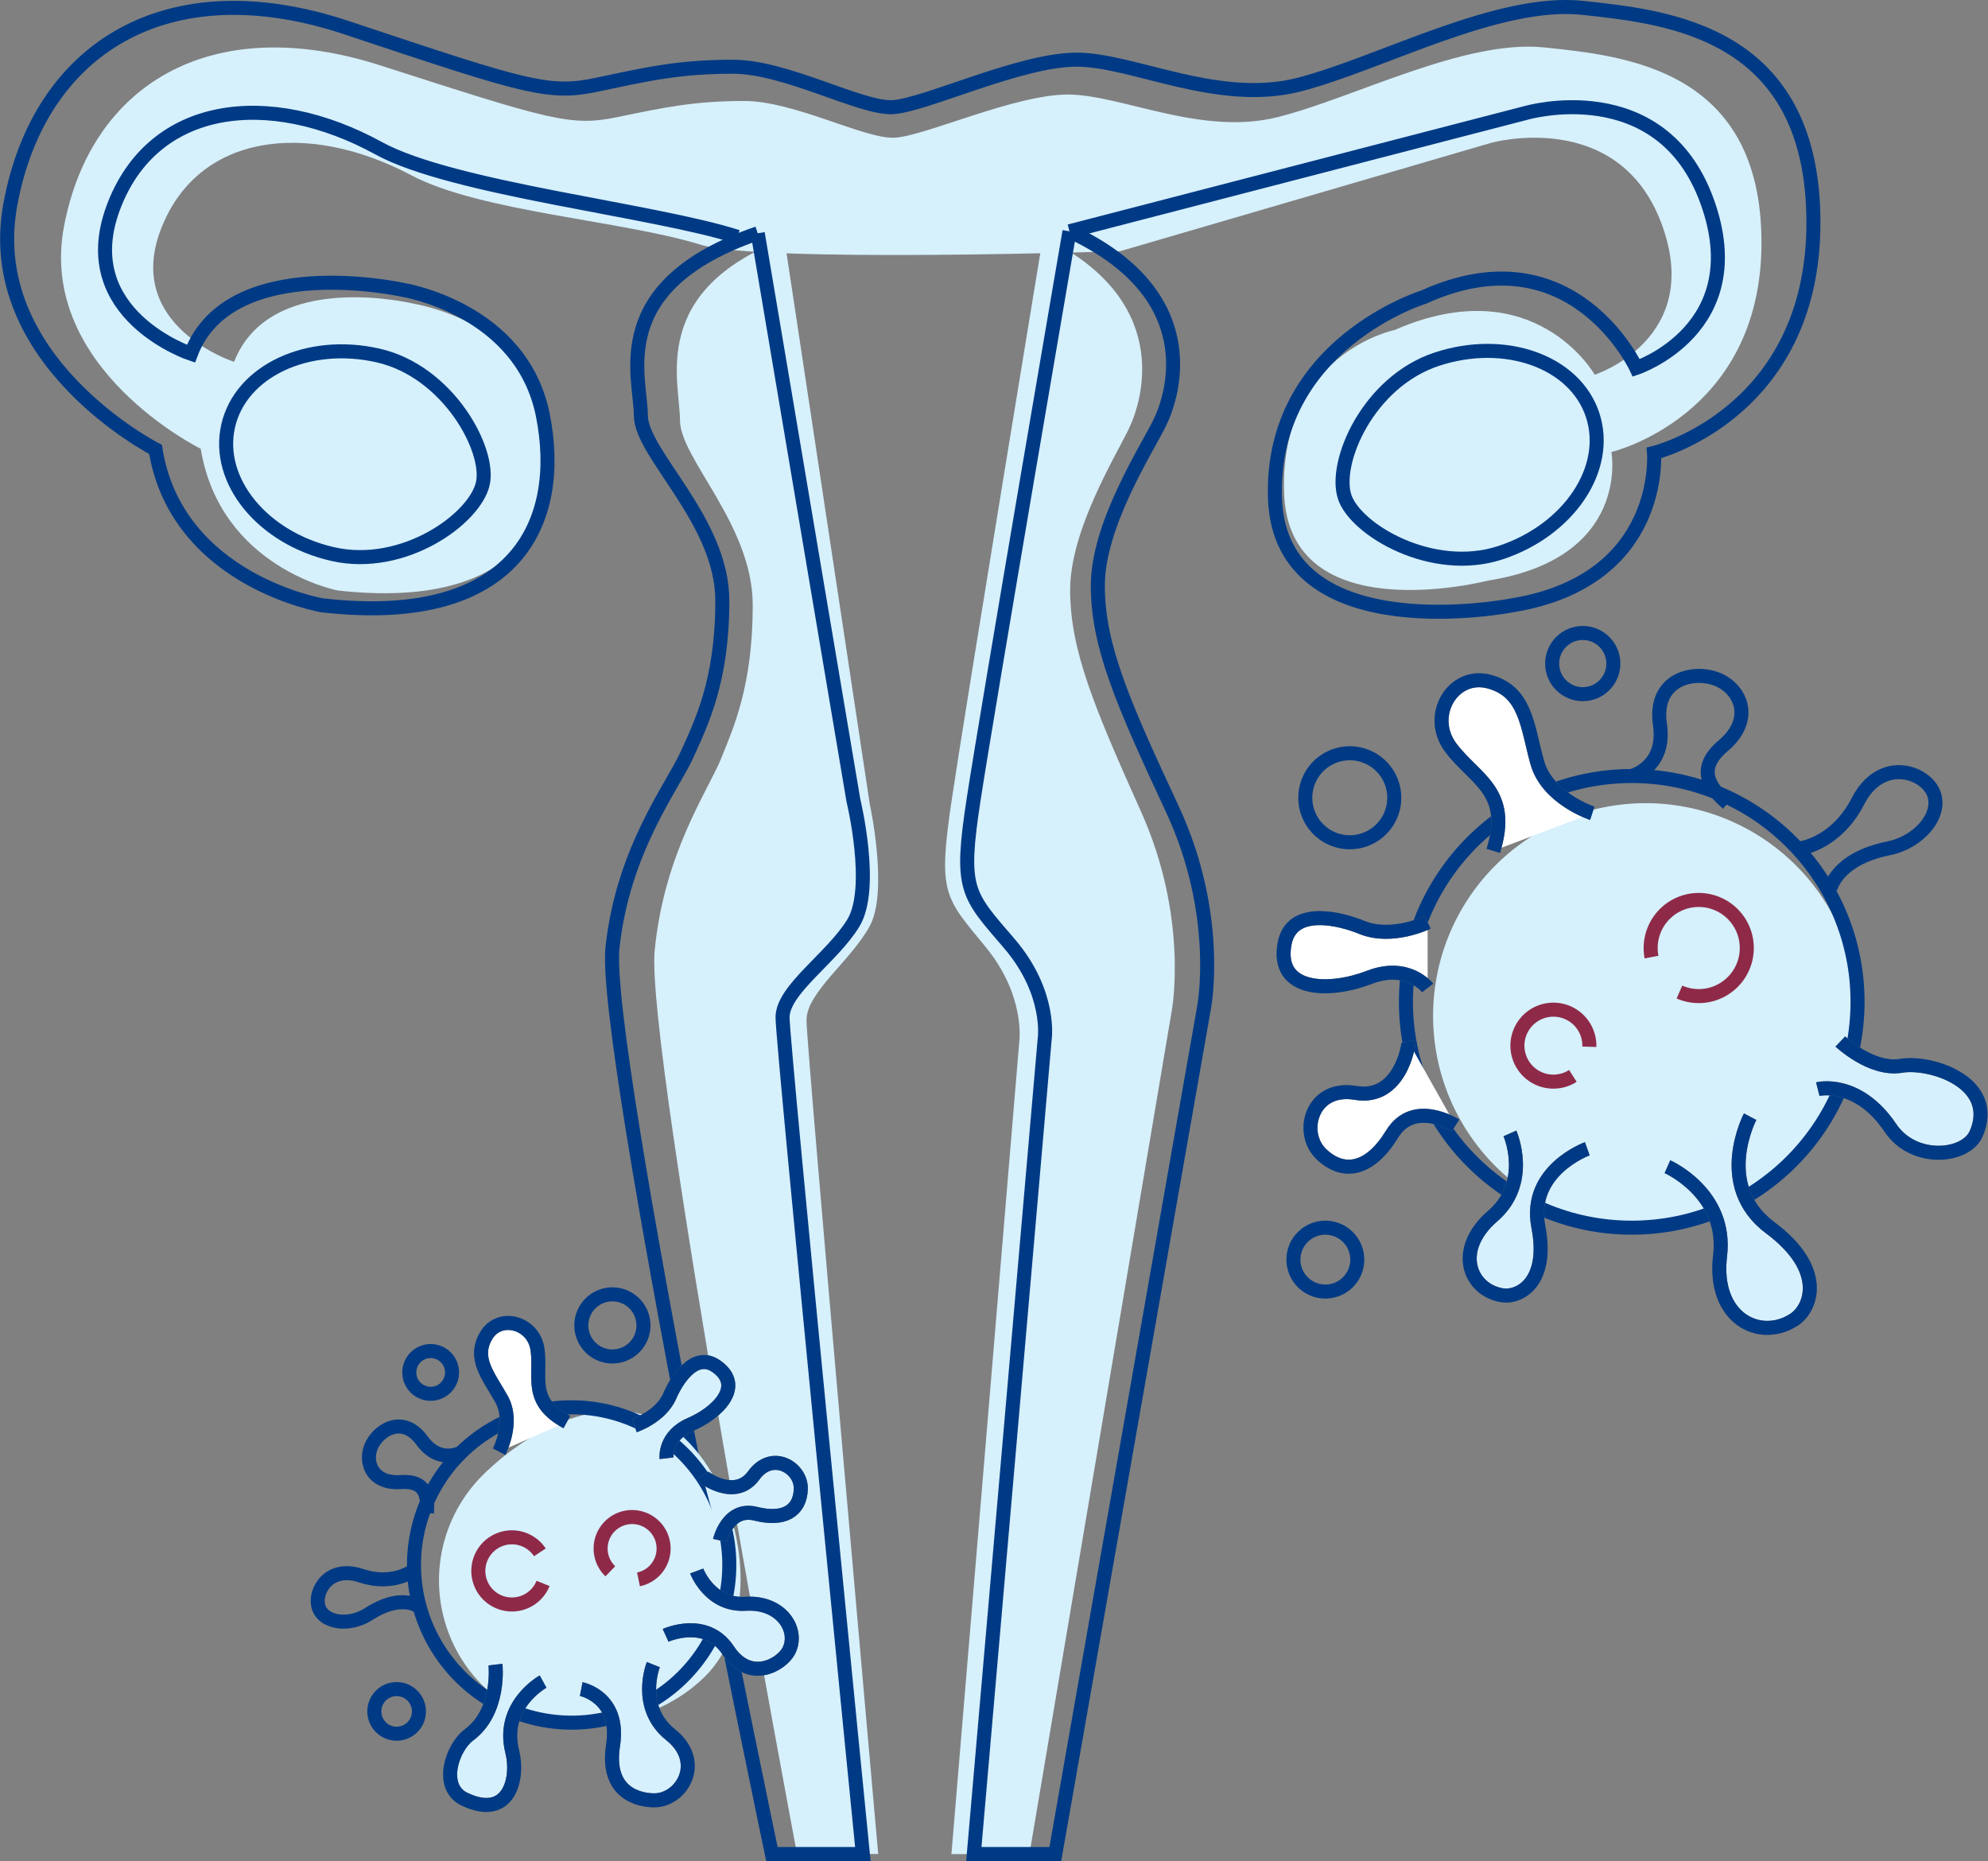 <svg xmlns="http://www.w3.org/2000/svg" width="566.757" height="530.496" viewBox="0 0 566.757 530.496">
    <rect x="0" y="0" width="566.757" height="530.496" fill="#808080" stroke="none"/>
    <g data-name="Group 7109" transform="translate(-69.412 -18562.15)">
        <path data-name="Path 25132" d="M185.788 59.089c-22.582-6.994-62.839-9.363-82.718-19.889C73.6 23.6 42.223 27.268 31.766 54.808s20.918 37.636 20.918 37.636c10.456-26.62 51.43-16.524 51.43-16.524s31.692 4.894 37.4 32.435-6.973 55.081-59.264 49.271c0 0-33.431-6.375-39.073-40.393 0 0-46.59-22.953-38.982-63.346s41.83-61.5 90.321-45.9 54.192 17.445 67.5 14.688 21.871-4.587 36.134-4.587 34.222 10.849 42.783 10.472 34.228-12.308 49.438-12.308 38.029 11.931 59.9 6.423S403.511.428 426.329 2.834s61.8 6.073 61.8 55.646-42.783 59.668-42.783 59.668 5.659 30.243-35.224 36.667c0 0-56.825 14.742-58.091-25.037s31.514-46.412 31.514-46.412c39.93-17.44 57.046 12.75 57.046 12.75s31.374-10.1 19.012-43.144-48.485-22.964-48.485-22.964L305.264 60.92s-102.677 3.37-119.476-1.831" transform="translate(83.459 18572.846)" style="fill:#d6f0fc"/>
        <path data-name="Path 25133" d="m71.859 12.771 24.347 161.107s5.411 24.859 0 34.8-18.037 18.893-18.037 26.851S98.613 473.2 98.613 473.2H75.466S32.182 243.486 34.885 215.644s15.329-45.744 18.936-54.693 9.019-20.885 9.019-43.758S42.1 75.427 42.1 64.487s-9.019-36.8 29.759-51.716" transform="translate(221.166 18617.441)" style="fill:#d6f0fc"/>
        <path data-name="Path 25134" d="M78.078 12.668s-22.237 134.881-26.1 161.048-1.938 27.18 9.665 41.27 9.67 27.18 9.67 27.18L51.975 473.672h22.237L114.82 233.1s4.835-26.173-8.7-56.368-20.3-46.3-20.3-63.41 13.046-38.25 16.756-45.971c4.189-8.722 12.249-36.9-24.493-54.688" transform="translate(288.678 18616.99)" style="fill:#d6f0fc"/>
        <path data-name="Path 25135" d="m74.074 12.48 27.271 161.656s6.057 24.945 0 34.922-20.2 18.958-20.2 26.943 22.892 238.479 22.892 238.479H78.112s-48.474-230.5-45.448-258.438 17.17-45.9 21.214-54.882 10.1-20.95 10.1-43.9-23.233-41.908-23.233-52.887-10.1-36.925 33.329-51.893" transform="translate(211.363 18616.166)" style="stroke-width:4px;stroke:#003a85;fill:none;stroke-miterlimit:10"/>
        <path data-name="Path 25136" d="M208.7 66.015c-23.987-7.694-81.162-13.671-102.274-25.247C75.117 23.6 41.788 27.636 30.681 57.933S52.9 99.343 52.9 99.343c11.109-29.29 60.6-18.177 60.6-18.177s33.668 5.384 39.725 35.681-7.409 60.6-62.953 54.2c0 0-41.475-7.01-47.467-44.436 0 0-49.487-25.252-41.41-69.688s44.442-67.669 95.947-50.5 57.568 19.189 71.707 16.158 23.228-5.05 38.379-5.05 36.354 11.937 45.443 11.528 36.36-13.547 52.518-13.547 40.4 13.132 63.631 7.07S425.572-1.886 449.812.758s65.645 6.682 65.645 61.219-45.448 65.645-45.448 65.645 3.031 36.36-40.4 43.429c0 0-66.318 13.127-67.664-30.636s42.417-57.229 42.417-57.229c42.417-19.189 60.594 20.2 60.594 20.2s33.328-11.108 20.2-47.467-51.511-25.257-51.511-25.257L303.366 64.443" transform="translate(70.943 18563.643)" style="stroke-width:4px;stroke:#003a85;fill:none;stroke-miterlimit:10"/>
        <path data-name="Path 25137" d="M80.5 12.376c38.379 17.843 29.963 46.121 25.586 54.876C102.2 75 88.577 96.2 88.577 113.368S95.646 146.7 109.785 177s9.089 56.556 9.089 56.556L76.457 474.931H53.224l20.2-232.287s2.019-13.127-10.1-27.266-14.139-15.151-10.1-41.41S80.5 12.376 80.5 12.376" transform="translate(293.814 18615.709)" style="stroke-width:4px;stroke:#003a85;fill:none;stroke-miterlimit:10"/>
        <path data-name="Path 25138" d="M85.274 56.424c-2.283 10.1-22.651 24.649-42.708 20.116S9.125 55.66 12.662 40.019 35.314 15.37 55.365 19.9s32.079 26.924 29.909 36.524z" transform="translate(121.785 18643.568)" style="stroke-width:4px;stroke:#003a85;fill:none;stroke-miterlimit:10"/>
        <path data-name="Path 25139" d="M71.814 60.331c-3.247-9.832 6.714-32.8 26.232-39.246s39.423.668 44.452 15.889-6.714 32.8-26.232 39.246S74.9 69.678 71.814 60.331z" transform="translate(380.949 18643.463)" style="stroke-width:4px;stroke:#003a85;fill:none;stroke-miterlimit:10"/>
        <path data-name="Path 25140" d="M197.207 103.252a60.6 60.6 0 1 1-60.6-60.6 60.6 60.6 0 0 1 60.6 60.6" transform="translate(401.965 18748.447)" style="fill:#d6f0fc"/>
        <circle data-name="Ellipse 205" cx="64.374" cy="64.374" r="64.374" transform="translate(470.229 18783.357)" style="stroke-width:4px;stroke:#003a85;fill:none;stroke-miterlimit:10"/>
        <path data-name="Path 25141" d="M119.415 74.066s-12.858-4.184-15.717-14.6-3.214-20.056-13.574-22.91S72.26 46.2 79.049 55.313 96.553 67.637 91.2 84.781" transform="translate(403.93 18719.914)" style="stroke:#707070;fill:#fff;stroke-width:4px"/>
        <path data-name="Path 25142" d="M119.415 74.066s-12.858-4.184-15.717-14.6-3.214-20.056-13.574-22.91S72.26 46.2 79.049 55.313 96.553 67.637 91.2 84.781" transform="translate(403.93 18719.914)" style="stroke-width:4px;stroke:#003a85;fill:none;stroke-miterlimit:10"/>
        <path data-name="Path 25143" d="M86.521 64.449s9.821-2.552 8.039-14.7 8.216-15.361 15.356-13.218 12.147 11.253 2.681 19.292c-7.667 6.51-4.108 11.786 1.249 16.433" transform="translate(448.082 18718.908)" style="stroke-width:4px;stroke:#003a85;fill:none;stroke-miterlimit:10"/>
        <path data-name="Path 25144" d="M95.442 62.729s10.182-1.249 16.433-13.4 17.763-8.916 21.074-3.392c3.753 6.251-3.064 14.92-12.324 16.788-15.049 3.037-16.61 11.608-16.61 11.608" transform="translate(487.195 18741.248)" style="stroke-width:4px;stroke:#003a85;fill:none;stroke-miterlimit:10"/>
        <path data-name="Path 25145" d="M109.155 49.933S99 54.935 90.321 51.36c-5.955-2.45-19.943-6.073-21.946 4.647-2.606 13.94 13.014 13.929 24.089 9.643s16.691 2.988 16.691 2.988" transform="translate(367.262 18775.125)" style="stroke:#707070;fill:#fff;stroke-width:4px"/>
        <path data-name="Path 25146" d="M109.155 49.933S99 54.935 90.321 51.36c-5.955-2.45-19.943-6.073-21.946 4.647-2.606 13.94 13.014 13.929 24.089 9.643s16.691 2.988 16.691 2.988" transform="translate(367.262 18775.125)" style="stroke-width:4px;stroke:#003a85;fill:none;stroke-miterlimit:10"/>
        <path data-name="Path 25147" d="M97.411 55.27c.237 1.071-2.444 16.788-15.033 14.645s-16.163 11.431-9.735 17.5 13.9 4.426 20.11-5.713 18.113-2.5 18.113-2.5" transform="translate(373.502 18803.768)" style="stroke:#707070;fill:#fff;stroke-width:4px"/>
        <path data-name="Path 25148" d="M97.411 55.27c.237 1.071-2.444 16.788-15.033 14.645s-16.163 11.431-9.735 17.5 13.9 4.426 20.11-5.713 18.113-2.5 18.113-2.5" transform="translate(373.502 18803.768)" style="stroke-width:4px;stroke:#003a85;fill:none;stroke-miterlimit:10"/>
        <path data-name="Path 25149" d="M88.411 73.5s17.149 7.538 15.006 25.4 11.355 24.536 21.074 18.22c4.943-3.214 9.288-14.241-6.79-26.232s-5.713-31.638-5.713-31.638" transform="translate(456.369 18821.221)" style="fill:#d7f0fd;stroke:#707070;stroke-width:4px"/>
        <path data-name="Path 25150" d="M88.411 73.5s17.149 7.538 15.006 25.4 11.355 24.536 21.074 18.22c4.943-3.214 9.288-14.241-6.79-26.232s-5.713-31.638-5.713-31.638" transform="translate(456.369 18821.221)" style="stroke-width:4px;stroke:#003a85;fill:none;stroke-miterlimit:10"/>
        <path data-name="Path 25151" d="M89.412 60.136S95.6 74.108 84.491 83.7s-6.644 21.042 2.692 22.571c4.749.781 13.434-3.478 10.332-19.55s13.951-22.215 13.951-22.215" transform="translate(410.463 18825.102)" style="fill:#d7f0fd;stroke:#707070;stroke-width:4px"/>
        <path data-name="Path 25152" d="M89.412 60.136S95.6 74.108 84.491 83.7s-6.644 21.042 2.692 22.571c4.749.781 13.434-3.478 10.332-19.55s13.951-22.215 13.951-22.215" transform="translate(410.463 18825.102)" style="stroke-width:4px;stroke:#003a85;fill:none;stroke-miterlimit:10"/>
        <path data-name="Path 25153" d="M96.373 68.844s11.328-2.859 20.719 11.075c6.639 9.848 21.478 8.442 24.434 1.631 6.289-14.494-12.788-20.783-21.359-19.356S102.8 55.27 102.8 55.27" transform="translate(491.275 18803.768)" style="fill:#d7f0fd;stroke:#707070;stroke-width:4px"/>
        <path data-name="Path 25154" d="M96.373 68.844s11.328-2.859 20.719 11.075c6.639 9.848 21.478 8.442 24.434 1.631 6.289-14.494-12.788-20.783-21.359-19.356S102.8 55.27 102.8 55.27" transform="translate(491.275 18803.768)" style="stroke-width:4px;stroke:#003a85;fill:none;stroke-miterlimit:10"/>
        <path data-name="Path 25155" d="M94.6 52.69a12.683 12.683 0 1 1-12.68-12.68A12.681 12.681 0 0 1 94.6 52.69z" transform="translate(372.305 18736.863)" style="stroke-width:4px;stroke:#003a85;fill:none;stroke-miterlimit:10"/>
        <circle data-name="Ellipse 206" cx="8.722" cy="8.722" r="8.722" transform="translate(511.918 18742.582)" style="stroke-width:4px;stroke:#003a85;fill:none;stroke-miterlimit:10"/>
        <circle data-name="Ellipse 207" cx="9.105" cy="9.105" r="9.105" transform="translate(438.148 18912.105)" style="stroke-width:4px;stroke:#003a85;fill:none;stroke-miterlimit:10"/>
        <path data-name="Path 25156" d="M87.771 64.076a13.7 13.7 0 1 1 7.952 9.961" transform="translate(452.477 18770.898)" style="stroke:#8e2a48;stroke-width:4px;fill:none;stroke-miterlimit:10"/>
        <path data-name="Path 25157" d="M96.291 72.468a10.533 10.533 0 0 1-1.734.894 10.255 10.255 0 1 1 6.429-9.2" transform="translate(421.531 18796.373)" style="stroke:#8e2a48;stroke-width:4px;fill:none;stroke-miterlimit:10"/>
        <path data-name="Path 25158" d="M35.472 152.763c16.363 16.68 46.913 14.268 63.593-2.1s11.582-50.488-4.781-67.168-41.556-6.929-58.236 9.433a42.314 42.314 0 0 0-.576 59.835" transform="translate(171.199 18889.512)" style="fill:#d6f0fc"/>
        <path data-name="Path 25159" d="M34.9 151.055a44.945 44.945 0 1 0 .614-63.561 44.95 44.95 0 0 0-.614 63.561z" transform="translate(165.396 18888.672)" style="stroke-width:4px;stroke:#003a85;fill:none;stroke-miterlimit:10"/>
        <path data-name="Path 25160" d="M30.747 106.871s4.367-8.373.7-14.957-8.206-11.571-4.437-18.059 13.618-3.926 14.69 3.935-2.7 14.699 8.35 20.627" transform="translate(180.963 18869.096)" style="stroke:#707070;fill:#fff;stroke-width:4px"/>
        <path data-name="Path 25161" d="M30.747 106.871s4.367-8.373.7-14.957-8.206-11.571-4.437-18.059 13.618-3.926 14.69 3.935-2.7 14.699 8.35 20.627" transform="translate(180.963 18869.096)" style="stroke-width:4px;stroke:#003a85;fill:none;stroke-miterlimit:10"/>
        <path data-name="Path 25162" d="M45.979 83.036s-6.143 3.532-11.194-3.4-11.6-3.64-14.117.921-.549 11.549 8.1 10.925c7-.5 7.813 3.871 7.409 8.8" transform="translate(154.932 18893.135)" style="stroke-width:4px;stroke:#003a85;fill:none;stroke-miterlimit:10"/>
        <path data-name="Path 25163" d="M44.007 83.3s-5.686 4.356-14.737 1.357S16.058 88.9 17.1 93.268c1.19 4.948 8.825 5.939 14.354 2.342 8.986-5.847 13.956-2.337 13.956-2.337" transform="translate(143.043 18926.641)" style="stroke-width:4px;stroke:#003a85;fill:none;stroke-miterlimit:10"/>
        <path data-name="Path 25164" d="M33.718 90.348s7.506-2.471 10.085-8.5c1.771-4.135 6.973-12.777 13.208-8.416 8.119 5.675.328 13.31-7.29 16.583s-6.86 9.649-6.86 9.649" transform="translate(216.582 18878.162)" style="fill:#d7f0fd;stroke:#707070;stroke-width:4px"/>
        <path data-name="Path 25165" d="M33.718 90.348s7.506-2.471 10.085-8.5c1.771-4.135 6.973-12.777 13.208-8.416 8.119 5.675.328 13.31-7.29 16.583s-6.86 9.649-6.86 9.649" transform="translate(216.582 18878.162)" style="stroke-width:4px;stroke:#003a85;fill:none;stroke-miterlimit:10"/>
        <path data-name="Path 25166" d="M37.312 81.189c.4.652 9.428 7.172 14.656-.048s13.644-2.208 13.407 3.959-4.765 9-12.82 6.983-10.246 7.608-10.246 7.608" transform="translate(232.338 18901.568)" style="fill:#d7f0fd;stroke:#707070;stroke-width:4px"/>
        <path data-name="Path 25167" d="M37.312 81.189c.4.652 9.428 7.172 14.656-.048s13.644-2.208 13.407 3.959-4.765 9-12.82 6.983-10.246 7.608-10.246 7.608" transform="translate(232.338 18901.568)" style="stroke-width:4px;stroke:#003a85;fill:none;stroke-miterlimit:10"/>
        <path data-name="Path 25168" d="M51.458 88.258S46.6 100.4 56.4 108.25s3.064 18.7-4.674 18.7c-4.119 0-13.9-1.868-11.748-15.706S30.9 95.236 30.9 95.236" transform="translate(204.209 18948.395)" style="fill:#d7f0fd;stroke:#707070;stroke-width:4px"/>
        <path data-name="Path 25169" d="M51.458 88.258S46.6 100.4 56.4 108.25s3.064 18.7-4.674 18.7c-4.119 0-13.9-1.868-11.748-15.706S30.9 95.236 30.9 95.236" transform="translate(204.209 18948.395)" style="stroke-width:4px;stroke:#003a85;fill:none;stroke-miterlimit:10"/>
        <path data-name="Path 25170" d="M44.222 83.3s3.742 9.993 13.972 9.342 15.318 7.6 12.265 13.455c-1.96 3.758-10.968 9.325-17.278-.2s-17.816-4.254-17.816-4.254" transform="translate(223.803 18926.67)" style="fill:#d7f0fd;stroke:#707070;stroke-width:4px"/>
        <path data-name="Path 25171" d="M44.222 83.3s3.742 9.993 13.972 9.342 15.318 7.6 12.265 13.455c-1.96 3.758-10.968 9.325-17.278-.2s-17.816-4.254-17.816-4.254" transform="translate(223.803 18926.67)" style="stroke-width:4px;stroke:#003a85;fill:none;stroke-miterlimit:10"/>
        <path data-name="Path 25172" d="M50.457 93.094s-12.163 6.666-8.782 20.024c1.879 7.436-.829 19.609-13.644 13.482-7.247-3.462-3.57-14.715 1.308-18.323 9.046-6.682 7.543-20.019 7.543-20.019" transform="translate(173.783 18948.398)" style="fill:#d7f0fd;stroke:#707070;stroke-width:4px"/>
        <path data-name="Path 25173" d="M50.457 93.094s-12.163 6.666-8.782 20.024c1.879 7.436-.829 19.609-13.644 13.482-7.247-3.462-3.57-14.715 1.308-18.323 9.046-6.682 7.543-20.019 7.543-20.019" transform="translate(173.783 18948.398)" style="stroke-width:4px;stroke:#003a85;fill:none;stroke-miterlimit:10"/>
        <path data-name="Path 25174" d="M33.437 83.708a8.854 8.854 0 1 0 .118-12.518 8.853 8.853 0 0 0-.118 12.518z" transform="translate(204.242 18862.457)" style="stroke-width:4px;stroke:#003a85;fill:none;stroke-miterlimit:10"/>
        <path data-name="Path 25175" d="M23.538 82.014a6.09 6.09 0 1 0 .081-8.615 6.09 6.09 0 0 0-.081 8.615z" transform="translate(164.311 18875.619)" style="stroke-width:4px;stroke:#003a85;fill:none;stroke-miterlimit:10"/>
        <path data-name="Path 25176" d="M21.762 100.362a6.355 6.355 0 1 0 .086-8.986 6.353 6.353 0 0 0-.086 8.986z" transform="translate(156.189 18954.08)" style="stroke-width:4px;stroke:#003a85;fill:none;stroke-miterlimit:10"/>
        <path data-name="Path 25177" d="M43 85.8a9.714 9.714 0 0 0-1.147-1.416 9.57 9.57 0 1 0 2.051 10.268" transform="translate(180.328 18918.855)" style="stroke:#8e2a48;stroke-width:4px;fill:none;stroke-miterlimit:10"/>
        <path data-name="Path 25178" d="M42.722 98.226a9.111 9.111 0 0 0 1.626-.5 8.978 8.978 0 1 0-9.654-1.809" transform="translate(208.715 18914.133)" style="stroke:#8e2a48;stroke-width:4px;fill:none;stroke-miterlimit:10"/>
    </g>
</svg>
